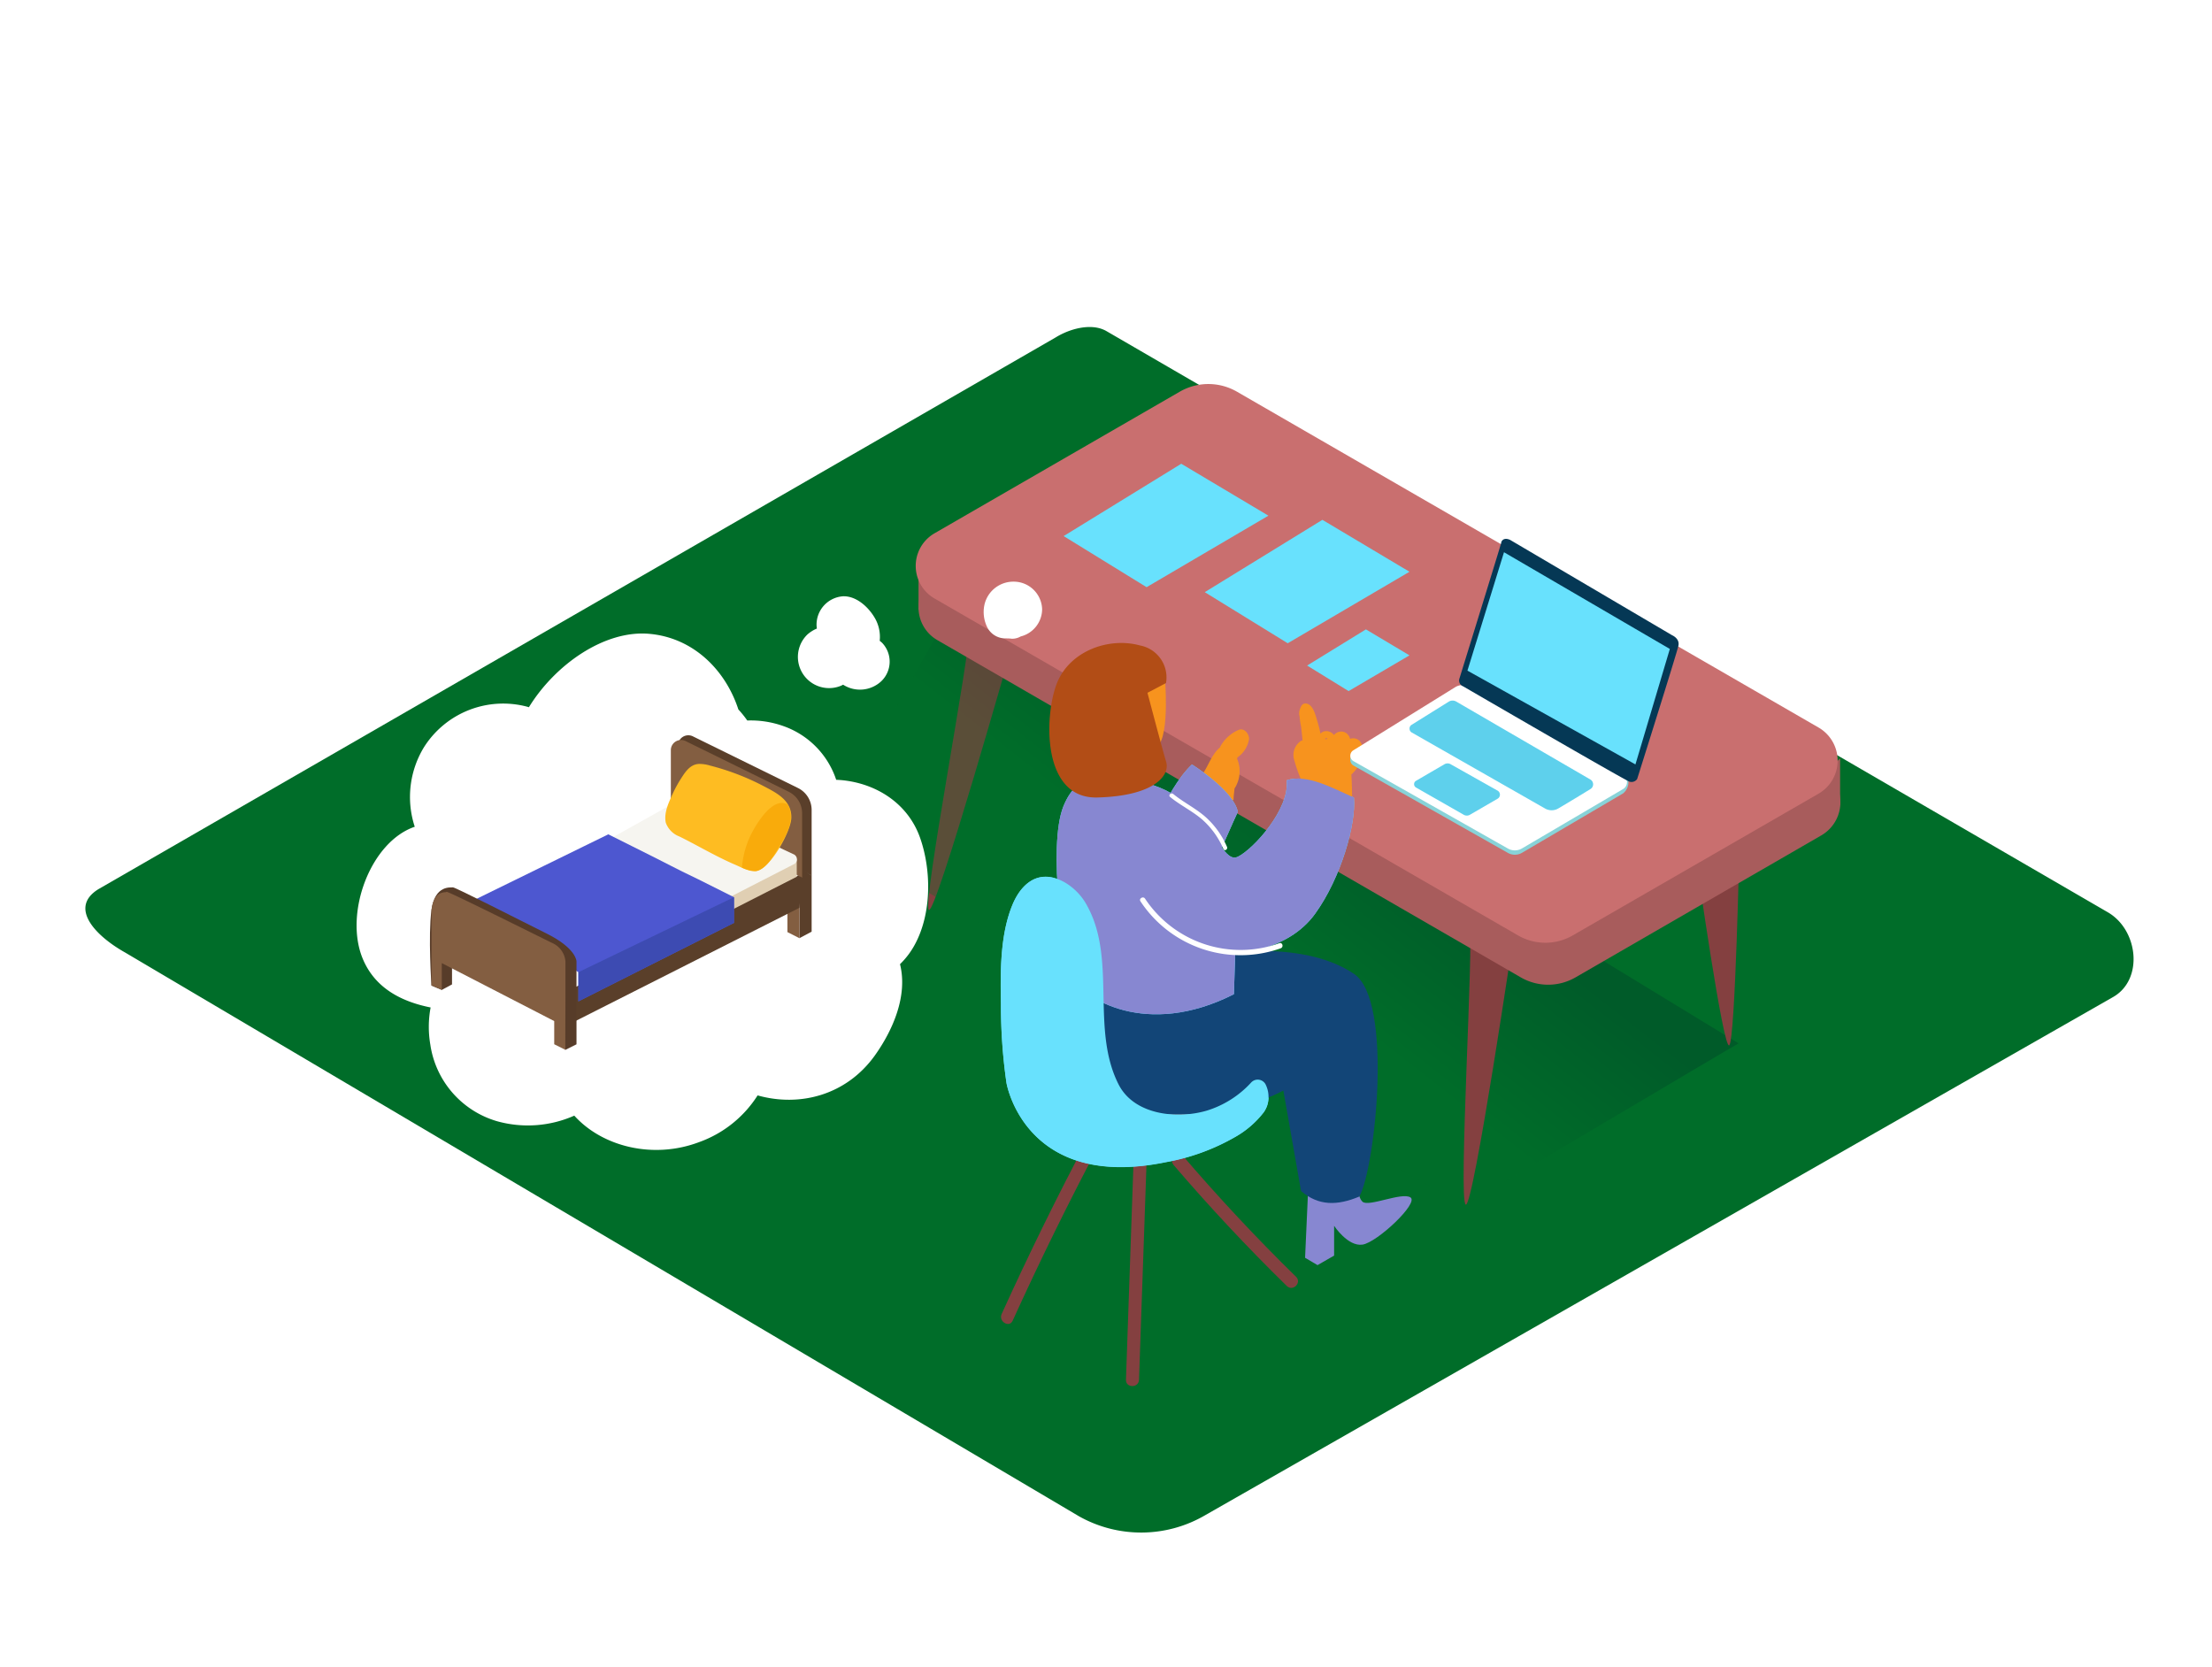 <svg id="Layer_2" data-name="Layer 2" xmlns="http://www.w3.org/2000/svg" viewBox="0 0 400 300" width="406" height="306" class="illustration styles_illustrationTablet__1DWOa"><defs><linearGradient id="linear-gradient" x1="226.7" y1="170.27" x2="246.72" y2="144.69" gradientUnits="userSpaceOnUse"><stop offset="0" stop-color="#006d29"></stop><stop offset="1" stop-color="#003429"></stop></linearGradient><linearGradient id="linear-gradient-2" x1="187.04" y1="242.53" x2="232.27" y2="203.33" ></linearGradient></defs><title>PP</title><path d="M195.14,273.46,22.64,171.51c-5.49-3.08-10.2-8.15-4.85-11.46L190.91,60.27c2.6-1.61,6.54-2.66,9.18-1.13L381.17,164.23c5.49,3.19,6.48,12.1,1,15.29L217.87,273.29A22.94,22.94,0,0,1,195.14,273.46Z" fill="#006d29"></path><path d="M175.15,113.88c.52,2.52-8.47,49.1-7.18,49.92s15.2-48.34,15.2-48.34" fill="#844040"></path><path d="M265.05,217.09c.09,0,49.29-29.21,49.35-29.16l-92.22-56.21L170,113.05,149.44,149.6C161.7,156.92,252,211.27,265.05,217.09Z" opacity="0.32" fill="url(#linear-gradient)"></path><path d="M314.56,151.44s-.76,35.82-1.85,36.84-5.89-33-5.89-33" fill="#844040"></path><path d="M265.73,166.66c.85,2.43-2.07,49.78-.68,50.43s8.84-49.9,8.84-49.9" fill="#844040"></path><polyline points="332.75 136.39 332.75 144.84 329.9 144.84 328.91 140.19" fill="#a85c5c"></polyline><polygon points="166.1 109.59 166.1 101.28 169.59 105.88 166.1 109.59" fill="#a85c5c"></polygon><path d="M169.48,103.23l44.34-25.6a10.34,10.34,0,0,1,10.34,0l105.16,60.71a6.91,6.91,0,0,1,0,12L284.9,176a9.89,9.89,0,0,1-9.89,0L169.48,115A6.81,6.81,0,0,1,169.48,103.23Z" fill="#a85c5c"></path><path d="M169,95.69l44.34-25.6a10.34,10.34,0,0,1,10.34,0L328.82,130.8a6.91,6.91,0,0,1,0,12L284.4,168.41a9.89,9.89,0,0,1-9.89,0L169,107.49A6.81,6.81,0,0,1,169,95.69Z" fill="#c96f6f"></path><path d="M177.89,249.9c4.74,2.25,16.41,10.63,21.08,13l19-17.81,36.27-27-25.65-17.77-74.38,36.75C164.3,240.2,168.38,245.4,177.89,249.9Z" opacity="0.32" fill="url(#linear-gradient-2)"></path><path d="M223.43,189.47c-3.65-2.55-8-3.95-12.59-2.93-4.95,1.09-9.23,4.2-14.27,5-.8.12-4-.08-4.47.38-14,13.27,25.18,11.85,25.18,11.85,3.81-3.12,7.39-6.18,11.17-9.33C227.31,191.84,225.38,190.84,223.43,189.47Z" fill="#f8997c"></path><path d="M205,208.71l-1.39,40.05c-.05,1.52,2.31,1.52,2.36,0l1.39-40.05C207.39,207.19,205,207.2,205,208.71Z" fill="#844040"></path><path d="M234.37,230.14q-10.71-10.48-20.47-21.88c-1-1.16-2.65.52-1.67,1.67q9.75,11.39,20.47,21.88C233.79,232.87,235.46,231.21,234.37,230.14Z" fill="#844040"></path><path d="M196.79,205q-8.32,15.7-15.66,31.87c-.62,1.37,1.41,2.57,2,1.19q7.35-16.17,15.66-31.87C199.54,204.86,197.5,203.66,196.79,205Z" fill="#844040"></path><path d="M227.79,193.21a19,19,0,0,1-9.5,6.87c-5.36,1.61-13.15.85-16-4.67-5.13-10-.31-22.62-5.73-32.38a9.91,9.91,0,0,0-6.28-5.08c-3.51-.76-5.92,1.84-7.19,4.89-2.28,5.48-2.2,12.3-2.09,18.14a97.6,97.6,0,0,0,1,14.09s3.28,19.58,28.84,14.32a38.8,38.8,0,0,0,12.56-4.58,17.24,17.24,0,0,0,5.12-4.44C230.18,198.13,229.14,195.47,227.79,193.21Z" fill="#68e1fd"></path><path d="M245.49,212s-.21,3.58.9,4.57,7.07-1.78,8.66-.79-6,8.14-8.66,8.54-5.14-3.4-5.14-3.4v5.39l-3,1.72L236,226.7l.66-14.71Z" fill="#8787d1"></path><path d="M235.27,214.63c3.18,2.74,6.6,2.65,10.54,1,2.84-5,6.18-35.37-.92-40.23-7.62-5.21-19.52-4.28-21.51-3.72l-29.17,4.78c-2.24,3.81,3.69,23.76,16.64,24.31s21.22-4.32,21.22-4.32Z" fill="#124577"></path><path d="M223.93,131.27a6.92,6.92,0,0,0-3.27,3l0,.1c-2.05,1.68-2.37,4.75-4.55,6.26,0,.06-2.05,1.5-2.07,1.56s.2-2.81.19-2.79v0c-.71,1.94-1.4,3.88-2,5.85a1.21,1.21,0,0,0,.31.14l-.23.11-.2.12a.66.66,0,0,1-.39.44,1.55,1.55,0,0,0,2.17,1.82l6.6-3.22a18.39,18.39,0,0,0,2.58-.75c0-.69.11-1.38.17-2.06a5.79,5.79,0,0,0,.44-5.46.62.62,0,0,1,.12-.12l0-.07a5,5,0,0,0,2.07-3.28C225.92,132,225,130.78,223.93,131.27Z" fill="#f7931e"></path><path d="M215.54,137.5s7.52,4.67,8.3,8.56c0,0-5.28,11.47-4.93,11.93,6,7.78-11.93-4.93-11.93-4.93S210.61,142.17,215.54,137.5Z" fill="#68e1fd"></path><path d="M232.66,140.36c.62,5.19-6,12.43-8.8,13.82-3.83,1.91-5.32-14-22.15-13.94-1.09,0-6.55-2.32-9.42,4.85s0,27.74,1.91,31.32c1.69,3.16,12.91,10.76,28.93,2.63l.24-7.41s9.46-.2,14.46-7.16c4.67-6.48,7.44-16.23,7-21C241.06,141.83,236.38,139.13,232.66,140.36Z" fill="#68e1fd"></path><path d="M215.54,137.5s7.52,4.67,8.3,8.56c0,0-5.28,11.47-4.93,11.93,6,7.78-11.93-4.93-11.93-4.93S210.61,142.17,215.54,137.5Z" fill="#8787d1"></path><path d="M246.27,134a1.6,1.6,0,0,0-2.13-1.13,1.8,1.8,0,0,0-.64-1,1.61,1.61,0,0,0-1.82-.08,1.86,1.86,0,0,0-.46.38l-.1-.11a1.68,1.68,0,0,0-1.83-.5,1.57,1.57,0,0,0-.5.37,25.29,25.29,0,0,0-.71-2.71c-.27-.89-.71-2.53-1.81-2.73-.72-.13-1,.4-1.19,1a2,2,0,0,0-.07,1.34,14.35,14.35,0,0,0,.26,1.79c.1.84.19,1.69.27,2.54v0a.56.56,0,0,0-.4.16,3.06,3.06,0,0,0-1.08,3.46,26.42,26.42,0,0,0,2,5.11.58.58,0,0,0,.81.26l.08.31a.62.62,0,0,0,1.22-.07l0-.12a.59.59,0,0,0,.21.11l.05.68c0,.63,1,.63,1.19.11l.06.5c.08.69,1.18.62,1.22-.07l0-.56a.71.71,0,0,0,.53-.27.68.68,0,0,0,.44.25.57.57,0,0,0,.59.08l0,.15a.69.69,0,0,0,.81.46c0,.07,0,.14,0,.21,0,.79,1.24.89,1.23.1q0-2.36-.13-4.73a.59.59,0,0,0,.18-.14C245.79,137.93,246.89,135.81,246.27,134Zm-6.6-1.19a.4.4,0,0,1,.34-.05.69.69,0,0,0-.08.15h-.37A.51.51,0,0,1,239.67,132.84Z" fill="#f7931e"></path><path d="M210.62,121.29c0,.17,1,10.69-1.31,13s-8.61,1.36-10.16-1.17-3.46-5.87-1.8-9.79S210.34,118.71,210.62,121.29Z" fill="#f7931e"></path><path d="M207.25,128.14a1,1,0,0,0-.18-1.12,5.08,5.08,0,0,0-2.84-1.77,2.13,2.13,0,0,0-2.49,1.34c-.72,2.39,3.15,3.09,4.73,3.29a1.06,1.06,0,0,0,1.05-1.05A.94.94,0,0,0,207.25,128.14Z" fill="#ffe8e6"></path><path d="M232.66,140.36c.62,5.19-6,12.43-8.8,13.82-3.83,1.91-5.32-14-22.15-13.94-1.09,0-6.55-2.32-9.42,4.85s0,27.74,1.91,31.32c1.69,3.16,12.91,10.76,28.93,2.63l.24-7.41s9.46-.2,14.46-7.16c4.67-6.48,7.44-16.23,7-21C241.06,141.83,236.38,139.13,232.66,140.36Z" fill="#8787d1"></path><path d="M231.34,169.82a20.73,20.73,0,0,1-24.28-8.06c-.34-.51-1.17,0-.83.48a21.69,21.69,0,0,0,25.36,8.5C232.17,170.53,231.92,169.61,231.34,169.82Z" fill="#fff"></path><path d="M221.88,152.4a15.41,15.41,0,0,0-3.73-5.27c-1.83-1.67-4.1-2.74-6-4.3-.38-.31-.94.23-.55.55,1.81,1.48,3.94,2.5,5.71,4a14.84,14.84,0,0,1,3.91,5.38C221.41,153.25,222.08,152.86,221.88,152.4Z" fill="#fff"></path><path d="M210.85,122.78l-3.35,1.76s2.59,9.86,3.37,12.45-2.33,6.22-12.45,6.48-9.6-15-7.26-20.75,9.34-8.3,15-6.74A5.88,5.88,0,0,1,210.85,122.78Z" fill="#b24d16"></path><path d="M228.93,195.5a1.61,1.61,0,0,0-2.69-.48,18.08,18.08,0,0,1-7.94,5.05c-5.36,1.61-13.15.85-16-4.67-5.11-10-.35-22.52-5.67-32.28a10.76,10.76,0,0,0-4-4.25c-4.8-2.77-8,.26-9.53,4-2.28,5.48-2.2,12.3-2.09,18.14a97.6,97.6,0,0,0,1,14.09s3.28,19.58,28.84,14.32a38.8,38.8,0,0,0,12.56-4.58,17.24,17.24,0,0,0,5.12-4.44A5,5,0,0,0,228.93,195.5Z" fill="#68e1fd"></path><polyline points="244.23 135.77 244.23 136.71 244.7 137.29" fill="#adcee1"></polyline><path d="M263.15,124.31,244.77,135.7a1.14,1.14,0,0,0,0,2l27.89,15.78a2.55,2.55,0,0,0,2.55,0l18.3-10.75c1.33-1.09,1.23-3.15,0-3.23L265.8,124.26A2.59,2.59,0,0,0,263.15,124.31Z" fill="#88d3d8"></path><path d="M263.15,123.52l-18.38,11.39a1.14,1.14,0,0,0,0,2l27.89,15.78a2.55,2.55,0,0,0,2.55,0l18.3-10.75a1.42,1.42,0,0,0,0-2.45L265.8,123.48A2.59,2.59,0,0,0,263.15,123.52Z" fill="#fff"></path><path d="M263.9,122s7.63-24.63,7.58-24.63.24-1.09,1.6-.48l29.29,17.24s1.42.58,1.14,1.9-7.46,24.1-7.46,24.1a1.24,1.24,0,0,1-1.38.48c-.89-.28-30.09-17.24-30.09-17.24A1.12,1.12,0,0,1,263.9,122Z" fill="#053855"></path><polygon points="271.97 99.12 301.96 116.61 295.74 137.49 265.36 120.53 271.97 99.12" fill="#68e1fd"></polygon><path d="M262,126.13l-6.72,4.19a.81.81,0,0,0,0,1.39l24.12,13.75a2.37,2.37,0,0,0,2.37,0c1.55-.9,4.22-2.53,5.85-3.53a1,1,0,0,0,0-1.69l-24.28-14.11A1.31,1.31,0,0,0,262,126.13Z" fill="#68e1fd"></path><path d="M262.38,137.49l8.43,4.74a.84.84,0,0,1,0,1.46l-5,2.9a1.12,1.12,0,0,1-1.12,0l-8.62-4.92a.7.7,0,0,1,0-1.22l5.15-3A1.12,1.12,0,0,1,262.38,137.49Z" fill="#68e1fd"></path><path d="M262,126.13l-6.72,4.19a.81.81,0,0,0,0,1.39l24.12,13.75a2.37,2.37,0,0,0,2.37,0c1.55-.9,4.22-2.53,5.85-3.53a1,1,0,0,0,0-1.69l-24.28-14.11A1.31,1.31,0,0,0,262,126.13Z" fill="#053855" opacity="0.1"></path><path d="M262.38,137.49l8.43,4.74a.84.84,0,0,1,0,1.46l-5,2.9a1.12,1.12,0,0,1-1.12,0l-8.62-4.92a.7.7,0,0,1,0-1.22l5.15-3A1.12,1.12,0,0,1,262.38,137.49Z" fill="#053855" opacity="0.1"></path><path d="M188.45,109.44a5.14,5.14,0,0,0-5.14-5,5.36,5.36,0,0,0-5.31,4.26,6.24,6.24,0,0,0,.53,4,3.67,3.67,0,0,0,3.18,2c.41,0,.83,0,1.24.06a3.07,3.07,0,0,0,1.62-.41A5.12,5.12,0,0,0,188.45,109.44Z" fill="#fff"></path><path d="M159.51,115.5a4.73,4.73,0,0,0-.43-.36,6.8,6.8,0,0,0-1-4.32c-1.16-1.9-3.32-3.84-5.68-3.73a5.14,5.14,0,0,0-4.74,5.26,5.06,5.06,0,0,0,.06.57A6.21,6.21,0,0,0,146,114a5.64,5.64,0,0,0,6.06,9.27c.14-.06.27-.13.4-.2h0a5.64,5.64,0,0,0,6.91-.63A4.91,4.91,0,0,0,159.51,115.5Z" fill="#fff"></path><path d="M166.38,150.76c-2.11-6-7.55-9.65-13.74-10.38-.48-.06-1-.09-1.43-.11a15.44,15.44,0,0,0-9.57-9.72,17.48,17.48,0,0,0-6.51-1,18,18,0,0,0-1.61-2c-2.32-7.13-8.15-13-16.17-13.68s-16.93,5.51-21.71,13.28l-.25-.08a16.94,16.94,0,0,0-18.73,7.32A17.29,17.29,0,0,0,75,148.76c-8,2.73-12.73,15.51-9.48,23.68,2.17,5.44,7,7.93,12.35,9a18.94,18.94,0,0,0-.06,6.67A17,17,0,0,0,89.85,202a20.74,20.74,0,0,0,14-1c5.15,5.7,14.37,7.88,22.54,4.8A20.87,20.87,0,0,0,137,197.34c7.59,2.13,16,0,21.18-7.19,3.29-4.61,6-10.83,4.57-16.54a14.47,14.47,0,0,0,2.72-3.62C168.48,164.39,168.44,156.62,166.38,150.76Z" fill="#fff"></path><polygon points="192.34 96.2 213.61 83.12 229.37 92.51 207.34 105.44 192.34 96.2" fill="#68e1fd"></polygon><polygon points="217.86 106.34 239.13 93.26 254.88 102.65 232.86 115.58 217.86 106.34" fill="#68e1fd"></polygon><polygon points="236.37 119.61 247 113.07 254.88 117.77 243.87 124.23 236.37 119.61" fill="#68e1fd"></polygon><path d="M122.6,144.71V134.09a1.87,1.87,0,0,1,2.69-1.68l19,9.34a4.43,4.43,0,0,1,2.48,4v11.85Z" fill="#5a3f2a"></path><polyline points="146.77 157.58 146.77 167.73 144.56 168.91 144.56 156.12" fill="#5a3f2a"></polyline><path d="M121.31,145.33V134.91a1.84,1.84,0,0,1,2.65-1.65l18.66,9.17a4.35,4.35,0,0,1,2.43,3.91V158Z" fill="#835e41"></path><polygon points="144.56 168.91 142.39 167.81 142.39 159.24 144.56 159.24 144.56 168.91" fill="#835e41"></polygon><polygon points="102.63 184.62 144.56 163.42 145.06 157.97 144.32 157.58 102.63 178.47 102.63 184.62" fill="#5a3f2a"></polygon><polyline points="144.08 154.63 144.08 157.8 130.47 164.74 128.65 162.1" fill="#e0cfb3"></polyline><path d="M109.76,151.25l13-7.27,20.69,9.73a1,1,0,0,1,0,1.88l-12.06,6.19Z" fill="#f6f5f0"></path><path d="M120.39,148c-.32-1.58.35-3.21,1-4.64a23.2,23.2,0,0,1,1.84-3.44c.76-1.19,1.64-2.46,3.18-2.52a6.69,6.69,0,0,1,2,.3,44.71,44.71,0,0,1,9.54,3.64c2.29,1.21,5.21,2.54,5.15,5.76,0,2.42-3.84,9.31-6.33,9.68-1.2.18-2.73-.68-3.79-1.14-2-.85-3.86-1.83-5.74-2.83-1.47-.78-2.91-1.57-4.41-2.3a4.13,4.13,0,0,1-2.18-1.92A3.59,3.59,0,0,1,120.39,148Z" fill="#febc22"></path><path d="M135.81,150.15a16.46,16.46,0,0,0-1.64,6,6.35,6.35,0,0,0,2.51.61c1.8-.26,3.22-2.77,4.06-4.15,1.39-2.29,3.24-5.21,1.66-7.9C139.68,143.27,136.74,148.32,135.81,150.15Z" fill="#f9ab0b"></path><path d="M126.28,158.27c-5-2.39-4.25-2.15-11.88-5.94L110,150.13,84.74,162.5l19.85,12.56v5.28l28.14-14.19V161.5Z" fill="#4d57d0"></path><polygon points="132.73 161.5 104.59 175.06 104.59 180.34 132.73 166.14 132.73 161.5" fill="#3d4bb2"></polygon><path d="M102.25,189.1l2-1v-15s0-2.33-5.35-5-16.69-8.46-17-8.38-3.26-.54-3.88,4.11,0,13.66,0,13.66l1.86.78,1.86-1v-5.9l16.85,7.86,3.64,9.91" fill="#573c29"></path><path d="M102.25,179.16v-6.05a4,4,0,0,0-2.41-3.34c-2.41-1.16-19-9.47-19.09-9.24s-2.25-.47-2.72,3.26v13.66l1.86.78v-4.81l20.33,10.48v4.19l2,1Z" fill="#835e41"></path></svg>